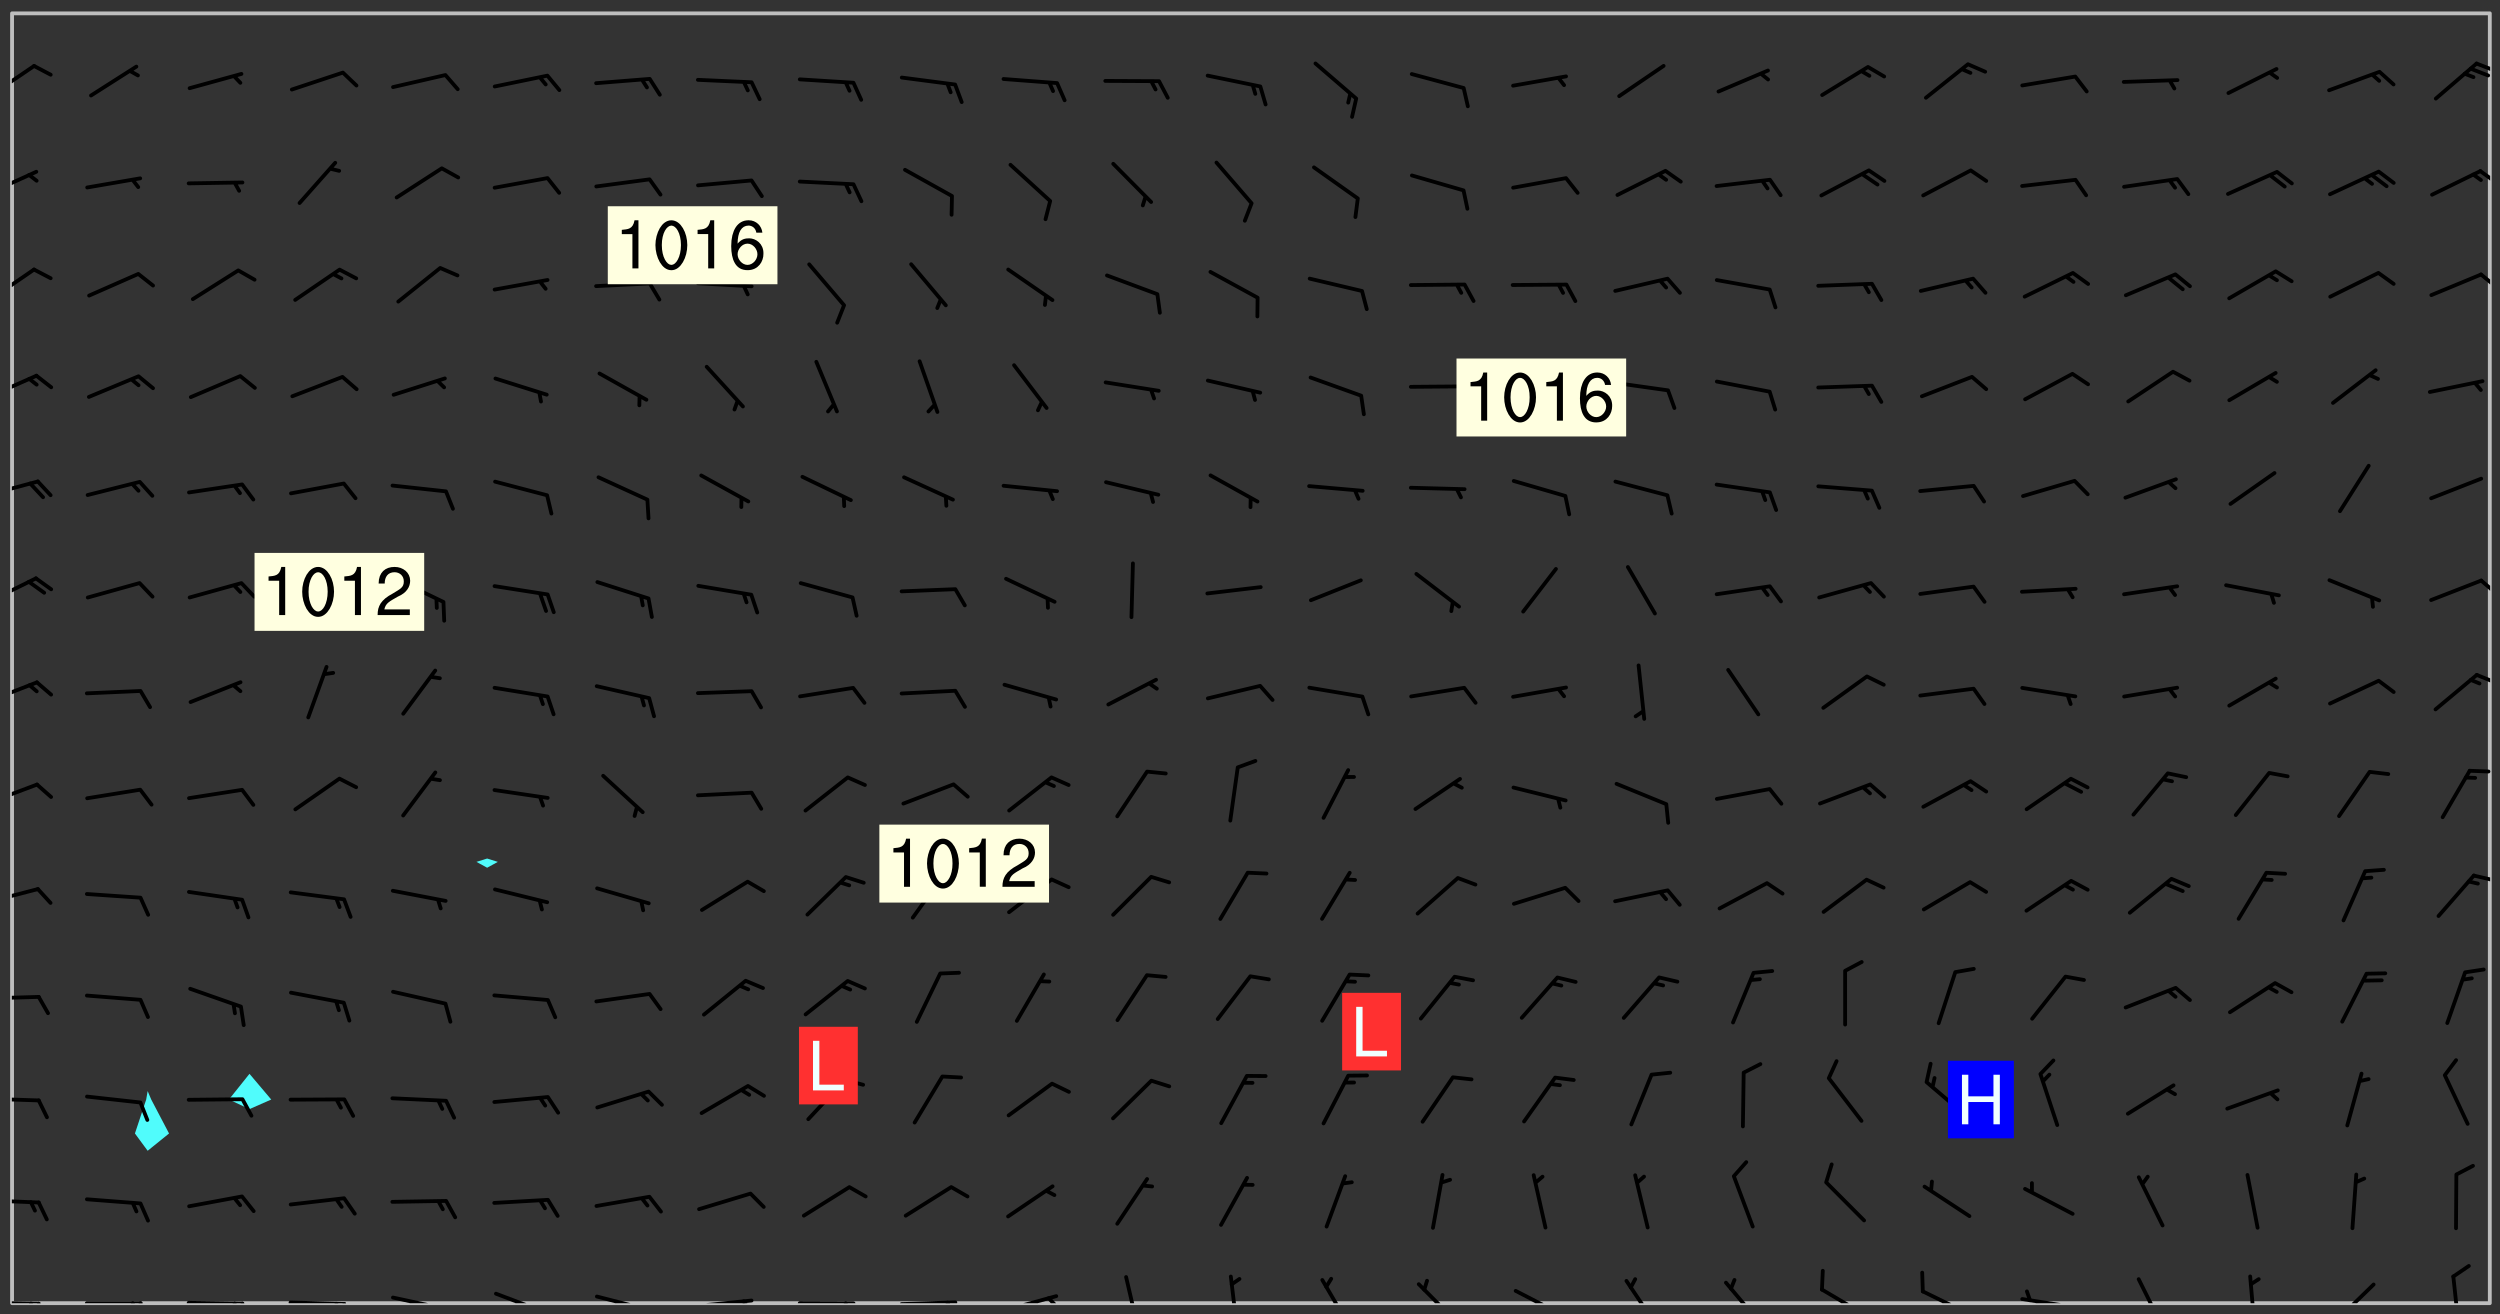 <svg xmlns="http://www.w3.org/2000/svg" role="img" xmlns:xlink="http://www.w3.org/1999/xlink" viewBox="142.45 309.95 326.84 171.84"><rect x="142.45" y="309.95" width="326.84" height="171.84" fill="#333333" stroke="none"/><defs><clipPath id="a"><path d="M144 311.672h1v168.656h-1zm0 0"/></clipPath><clipPath id="b"><path d="M144 311.672h324v168.656H144zm0 0"/></clipPath><clipPath id="c"><path d="M467 311.672h1v168.656h-1zm0 0"/></clipPath><clipPath id="d"><path d="M144 480h4v.328h-4zm0 0"/></clipPath><clipPath id="e"><path d="M147 480h2v.328h-2zm0 0"/></clipPath><clipPath id="f"><path d="M146 480h2v.328h-2zm0 0"/></clipPath><clipPath id="g"><path d="M153 480h9v.328h-9zm0 0"/></clipPath><clipPath id="h"><path d="M160 480h3v.328h-3zm0 0"/></clipPath><clipPath id="i"><path d="M159 480h2v.328h-2zm0 0"/></clipPath><clipPath id="j"><path d="M166 480h9v.328h-9zm0 0"/></clipPath><clipPath id="k"><path d="M173 480h3v.328h-3zm0 0"/></clipPath><clipPath id="l"><path d="M172 480h2v.328h-2zm0 0"/></clipPath><clipPath id="m"><path d="M180 479h8v1.328h-8zm0 0"/></clipPath><clipPath id="n"><path d="M187 480h2v.328h-2zm0 0"/></clipPath><clipPath id="o"><path d="M186 480h2v.328h-2zm0 0"/></clipPath><clipPath id="p"><path d="M193 479h8v1.328h-8zm0 0"/></clipPath><clipPath id="q"><path d="M200 480h2v.328h-2zm0 0"/></clipPath><clipPath id="r"><path d="M207 478h8v2.328h-8zm0 0"/></clipPath><clipPath id="s"><path d="M220 479h8v1.328h-8zm0 0"/></clipPath><clipPath id="t"><path d="M227 480h2v.328h-2zm0 0"/></clipPath><clipPath id="u"><path d="M233 479h8v1.328h-8zm0 0"/></clipPath><clipPath id="v"><path d="M239 479h2v1.328h-2zm0 0"/></clipPath><clipPath id="w"><path d="M246 480h9v.328h-9zm0 0"/></clipPath><clipPath id="x"><path d="M252 480h2v.328h-2zm0 0"/></clipPath><clipPath id="y"><path d="M260 479h8v1.328h-8zm0 0"/></clipPath><clipPath id="z"><path d="M266 480h2v.328h-2zm0 0"/></clipPath><clipPath id="A"><path d="M273 479h8v1.328h-8zm0 0"/></clipPath><clipPath id="B"><path d="M279 479h2v1.328h-2zm0 0"/></clipPath><clipPath id="C"><path d="M289 476h3v4.328h-3zm0 0"/></clipPath><clipPath id="D"><path d="M303 476h2v4.328h-2zm0 0"/></clipPath><clipPath id="E"><path d="M315 477h5v3.328h-5zm0 0"/></clipPath><clipPath id="F"><path d="M327 477h7v3.328h-7zm0 0"/></clipPath><clipPath id="G"><path d="M340 478h8v2.328h-8zm0 0"/></clipPath><clipPath id="H"><path d="M354 477h6v3.328h-6zm0 0"/></clipPath><clipPath id="I"><path d="M367 477h6v3.328h-6zm0 0"/></clipPath><clipPath id="J"><path d="M380 478h7v2.328h-7zm0 0"/></clipPath><clipPath id="K"><path d="M393 478h8v2.328h-8zm0 0"/></clipPath><clipPath id="L"><path d="M406 479h9v1.328h-9zm0 0"/></clipPath><clipPath id="M"><path d="M407 478h2v2.328h-2zm0 0"/></clipPath><clipPath id="N"><path d="M421 476h5v4.328h-5zm0 0"/></clipPath><clipPath id="O"><path d="M436 476h2v4.328h-2zm0 0"/></clipPath><clipPath id="P"><path d="M447 477h7v3.328h-7zm0 0"/></clipPath><clipPath id="Q"><path d="M462 476h3v4.328h-3zm0 0"/></clipPath><clipPath id="R"><path d="M144 466h4v2h-4zm0 0"/></clipPath><clipPath id="S"><path d="M144 453h4v2h-4zm0 0"/></clipPath><clipPath id="T"><path d="M144 440h4v1h-4zm0 0"/></clipPath><clipPath id="U"><path d="M144 425h4v4h-4zm0 0"/></clipPath><clipPath id="V"><path d="M465 424h3v2h-3zm0 0"/></clipPath><clipPath id="W"><path d="M144 412h4v4h-4zm0 0"/></clipPath><clipPath id="X"><path d="M465 410h3v2h-3zm0 0"/></clipPath><clipPath id="Y"><path d="M144 398h4v4h-4zm0 0"/></clipPath><clipPath id="Z"><path d="M466 397h2v3h-2zm0 0"/></clipPath><clipPath id="aa"><path d="M144 385h4v4h-4zm0 0"/></clipPath><clipPath id="ab"><path d="M466 385h2v3h-2zm0 0"/></clipPath><clipPath id="ac"><path d="M144 372h4v3h-4zm0 0"/></clipPath><clipPath id="ad"><path d="M144 358h4v5h-4zm0 0"/></clipPath><clipPath id="ae"><path d="M144 344h4v6h-4zm0 0"/></clipPath><clipPath id="af"><path d="M466 345h2v3h-2zm0 0"/></clipPath><clipPath id="ag"><path d="M144 332h4v4h-4zm0 0"/></clipPath><clipPath id="ah"><path d="M466 332h2v3h-2zm0 0"/></clipPath><clipPath id="ai"><path d="M144 318h4v5h-4zm0 0"/></clipPath><clipPath id="aj"><path d="M465 318h3v2h-3zm0 0"/></clipPath><g id="ak" clip-path="url(#clip1)"><path fill="#fff" fill-opacity="0" fill-rule="evenodd" d="M0 0h1000v1000H0zm0 0"/><path fill="#d3d3d3" fill-opacity="0" fill-rule="evenodd" d="M162.152 355.867l-.234.293.059.234.117.172.176.234.293.348.113.059.117-.172.059-.234.176-.176.465-.176h.699l.234.293.289.816.059.176.176.23.352.234.699.699.172.176.234.348.234.41.289.582.41.465.23.234.234.176.117.23.176.293.172 1.164v.234l.059.289.059.117.117.117.348.41.117.172.176.176.176.234.117.172.172.352.059.234.234.406.234-.059-.176.176-.059.93h-.582l-.234-.113-.348.113-.117.117-.059.293-.059.176-.117.172-.465.293-.059.234-.059.113v.645l.059.172v.41l.059.059v.406l.059.406.117.176.059.059.23.641-.059.293v.699l-.059.582v.234l-.059.23-.055.352v1.922l.055.117h.426l-.367.117-.023.352.891 1.168 1.742.539 1.34.359v.539l.09.809.535.715 1.52.27.891-.086.09 1.164.535.18 1.16-.18 2.055-.984 1.16-.363 1.879-.176 1.695-.18-.18.719-1.516.086-1.25.09-.805.27-1.074.809.27.719.535.898-.18.625-.266.809.266 1.078.625.898.805.18 1.25-.18-.266.723.098.504.055.293v.172l.059.293v.406l.176.117.352.117h.406l.293-.176.113-.117.059-.117.117-.23.059-.176.352-.465.23-.176.176-.059.176.059.059.176.117.988.055.469.059.172.117.234.176.059.816.059h.289l.117.234.059.406.059.352v1.105l.117.293.117.348.289.699.176.352.582.754.352.176.172.059.469.234.641.465.348.234.293.176.293.055.23.062.816.348.293.176.113.172.352.352.117.176.523.641v.289l.059.352v.348l.059.352.059.289.117.059.172.059h.176l.582.234.176.117.176.289.176.234.113.234.293.23.117.117v.41l.059.055.289.234.234.117.059.117.117.172.059.117.23.234.059.176.234.059.117.059-.117.113-.059.117v.117l-.117.293-.117.289v.582l.176.117.117.059.059.117.117.117.113.059.176.348.059.352.059.406v.176l-.059.176-.117.699v.172l.117.176.293.293h.406l.176.117.117.172.117.293v.234h-.527l-.23-.234h-.234l-.176.059-.059.699.059.348.117.176.176.41.117.23.289.469.176.055h.523l.234.059.758.641.059.293v.234l.059.059.23.348v.352l-.117.172v.293l.293.289.293.176.172.059.293.176.293.117.582.406.289.234.293.176.219.16.016.012.23.176.641.523.176.234.117.176.176.176.113.172v.641l.117.176.469.117.582.117.234.059.23.113.293.117.113.059.586.352.289.172.176.062.176.055.176.059.699.352.289.176.234.055.289.176.234.117.641.406.293.117.172.059.234.059.41.059.23.059.234.117.059.172-.41.176.469.059.059.293.113.234.176.055.234.059.176.059.406.117.641.234.117.172.059.234v.176l-.059.117-.059.406.234.234.117.059.348.117.641.23.176.117.289.117.176.176.234.465.582 1.105.176.176.348.176.176.117.352.117 1.047.523.234.059.465.113.293.059.465.176.758.582.234.234.348.465.176.176.289.234.816.699.293.176.289.289.293.176.293.289.695.641.176.176.293.234.289.234.469.289.641.582.348.234.234.293.348.348.352.465.934.992.348.406.117.176.234.059.113.117.645.176.23.113.234.059.293.176.23.117.934.699.406.406.234.176.406.176.234.117.816.348.348.234.234.117.293.289.23.117.758.352.352.172.23.059.293.117.234.059.871.176h.816l.469.23.172.059.875.699.465.117.293.059.176.059.23.059.469.059.348.059.352.059.406.059h.293l.172.059v.23l.176.176h.293l.348.059.352.059.699.117h.641l.465-.234.293-.176.172-.117.41-.172.289-.176.934-.465.469-.293.523-.293.465-.172.465-.176 1.051-.465.289-.117.41-.117.289-.117.527-.176 1.516-.699.582-.348.289-.059.293-.059.348-.117.875-.23.352-.117h.113l.234-.059.875-.234.234-.059h.812l.352-.059.816-.117.172-.059.352-.055.293-.059.23-.059.816-.176.176-.059h.348l.234-.059.465-.117.758-.172.234-.059h.348l.41-.117.289-.059 1.285-.059h.289l.41-.059.23-.059h.176l.875-.117h.406l.41-.117h.348l.352-.113.871-.059h1.75l1.047.289.41.117.289.117.352.117.289.117 1.051.172.289.059h.293l.293.059.172.059.41.059.172.059.117.059h.117l.117.059.352.059h.113l.41.066 1.922.395 1.926.395 1.52.449 1.695.719 2.145.805 1.605-.719 1.43-.805 1.16-1.078 1.25-.449 3.035-.719 1.875-.359 2.145-1.348 2.234-1.254 2.5-1.258 1.695-.449 1.785-.18 1.16-.27.625.539 1.34-.27.715-.988.984-1.344.445-.18.805-.359 1.875-.539 1.785-.449 1.25-.27 1.16-.09 1.699-.09 1.961-.27 1.25-.09h.539l.625-.09h.891l2.145-.18 2.41-.18 2.59-.09 1.695.18 1.609.09 1.43.359 1.16.719 1.875.988 1.16 1.527.266.715.629.09.355.898.535.539.535 1.527 1.074.359h.535l-.805.535.09 1.707.715 2.695.891.805.895.988.715 1.258 1.785.539 1.52-.18.355 1.344 1.609-.805.98-.539.27.27.316-.215.219-.145.801.449.449-.359h.355l.535-.27.539-.719.535-.27.625-.988 1.16.449.84.371 1.395.617 1.695-.18h1.605l1.785.09.18-1.707.535-1.344.805.27.492.848.402.406-.09.539v.359l.715.449.711-.27h1.43l.359.988.445 1.258.715 1.344 1.25.629 1.695.629.715-.18.18-.539.98-.09.449.359.086 1.258-.266.629-.535.18v.539l.715.984.266.539.984.988.801 1.078-.266.359-.09.898-.625 2.332-.355 2.066-.09 1.793-.18.719-.09.539v1.438l-.98 1.883-.359 1.707-.535.898-.805 1.168-.266.539 2.055 1.254.086.359-.355.539-.09-.18v.809l.09 1.438-.445.715-1.074.094-.266.715.535.898.805.719 1.16.809 1.34.27.445.359-.355.449-1.789-.09-1.25-.449-.715-.719-.625-.09-.176 3.59-.188 1.309h89.359V311.703h-55.27v49.082l.762.125 3.289.543 2.023 2.836v2.754l2.352.332 2.348.332h4.051l-1.379 4.16-2.023.707-2.023.703-.543.344-2.594 1.617-.188.117-2.023-2.078-.73-2.742-2.672-2.078-1.375-3.5-.066-.082-1.957-2.672 2.75-1.418v-49.082H294.422v91.414l.117.031.133.012.074.074.105.047.09.059.086.059.09.059.297.297.059.09.031.117.027.117.016.137-.031.117-.059.09-.059.086-.043.105-.047.102-.027.121v.145l.176.27.148.148.074.086.074.074.043.105.062.09.059.086.043.105.059.09.047.102.043.105.059.086.117.18.074.074.062.086.059.09.043.105.059.09.059.086.062.09.059.09.043.102.117.18.074.074.059.086.074.074.09.059.105.047h.148l.133-.016.133.016.102-.047.074-.074.047-.102-.016-.133v-.148l-.047-.105-.027-.117-.047-.102-.027-.121-.043-.102-.062-.09-.043-.102-.043-.105-.031-.117-.016-.133-.012-.137.086-.059.059-.086.121-.031.043.105.016.133v.117l.059.102.059.09.09.059.148.148.059.09.043.105-.012.102.086.059.105.047.086.059.09.059.074.074-.117.027-.105.047-.086.059-.074.074-.059.09-.062.086-.027.121-.047.102-.043.105-.031.117-.012.133-.016.133v.148l.027.117.047.105.043.102.059.09.074.074.09.059.074.074.09.059.059.09.043.105.047.102.117.031.133.016h.148l.117-.031.105.043.043.105.047.102.027.121L299.5 410l.027.117.031.121.027.117.105.043.102.047.133-.016.148.148.062.086.074.074.07.074.09.062.105.043.102.043.117.031.137.016.117-.031.074-.074.027-.117-.012-.133-.031-.121-.027-.117.043-.105h.117l.09.062.117.027h.148l.133.016h.148l.133.016.133-.016h.148l.133-.016.133-.012.137.012.117-.027.133-.016.191-.059-.059.176-.016.133-.027.121-.016.133-.059.086-.133.016-.105.047-.105.043-.117.031-.117.027-.266.031h-.148l-.133.016-.074.074.059.086.148.148.117.18.074.07.09.062.09.059.086.059.09.059.102.043.105.062.105.043.086.059.105.047.102.043.18.117.059.09-.043.102-.047.105.016.133.223.223.059.09.043.102.031.121.043.102.016.133.031.117.012.137.031.117.148.148.102.043.105.043.117.031.133.016.137.016h.117l.117-.031.09-.059.043-.105.047-.102.043-.105.031-.117.012-.133v-.148l-.012-.133-.016-.133-.031-.117-.043-.105-.047-.105-.043-.102-.043-.105-.016-.133.016-.133.027-.117.031-.117.027-.121.047-.102.09-.059.086-.062.074-.074.09-.059.223-.223.059-.086.074-.074.117-.18.059-.086v-.148l-.074-.074-.102-.047-.105-.043-.102-.043-.059-.09-.047-.105-.027-.117.09-.059.117-.031.102-.043.18-.117.148-.148.012-.133-.012-.105-.09-.059-.133.016h-.148l-.133.016-.133-.016-.121-.031-.086-.059-.074-.074-.059-.09-.062-.086-.117-.18-.059-.086.031-.121.086-.059.121-.031.059-.086v-.121l-.031-.117-.059-.09-.059-.086-.047-.105-.027-.117-.016-.133.059-.09.074-.074.09-.059.117-.18.074-.074.059-.086.148-.148.121-.031.133-.016.133.016.074.074.043.105.016.133-.031.117-.117.031-.133.012-.148.148-.043.105-.047.102-.027.121-.031.117v.148l.031.117.043.105.059.09.074.07.074.074.117.031.121.027.117-.027.133-.016h.117l.09.059.074.074.047.105.059.086.102.047.133.016.105.043.086.059-.012.105-.074.074-.18.117-.059.09-.09.059-.07.074-.074.074-.062.09-.027.117-.016.133.016.133-.016.133v.148l.016.133.027.117.031.121.074.074.09.059.086.059.09.059.117.031v.086l-.102.047-.09.059-.266.031-.117.027h-.148l-.105.043-.102.047-.059.09-.062.234-.012.133-.031.121-.016.133v.293l-.012.133.012.137.016.133.133.016.133.012.121.031.086.059.074.074.047.105.043.102.016.133v.445l-.016.133v.445l.031.266.027.117.016.133.031.117.086.211.031.266v.148l-.031.117-.027.117-.031.121-.027.117-.031.117-.031.121-.012.133-.016.133.09.059.117-.031.102.016.047.105-.031.266v.441l-.043.105-.047.105-.043.102-.043.105-.059.086-.031.121-.043.117-.031.117-.016.133.016.133.059.09.105.047.086.059.059.086-.012.137-.031.117-.043.102v.445l-.016.133v.148l-.031.117-.043.105-.027.117-.047.105-.043.102-.031.121-.027.117-.031.133-.031.117-.027.117-.043.105-.031.117-.031.121-.012.133-.016.133v.297l.027.117v.148l.047.398.027.117.059.09.121.031h.148l.133-.016.059.09v.117l-.059.09-.09.059-.102.043-.105.047-.09.059-.086.059-.137.016-.117-.031-.133-.016-.102.047-.062.086-.012.137-.016.133-.031.117-.027.117-.016.133-.031.121v.297l.016.133.031.117v.148l.012.133v.148l-.027.117-.047.102-.027.121-.031.117-.059.09-.074.074-.102.043-.105.047-.117.027-.121.031-.102-.047.059-.086.105-.047.027-.117.031-.117.027-.121.031-.117v-.148l.016-.133-.031-.117-.043-.105-.105.016-.074.074-.102.043-.09.062-.074.074-.043.102-.016.133-.031.117L304.25 426l-.031.117-.027.117-.031.121-.027.117-.031.117-.043.105-.09.059h-.09l-.117-.031-.031-.086.016-.137-.031-.117v-.148l-.012-.133v-.148l-.062-.234-.027-.121-.043-.102-.047-.105-.059-.086-.059-.09-.043-.105-.062-.086-.148-.148-.07-.074-.105-.047-.105-.043-.102-.043-.297-.297-.09-.074-.086-.059-.105-.043-.09-.062-.086-.059-.105-.043-.09-.059-.086-.062-.074-.07-.105-.047-.086-.059-.105-.043-.09-.062-.102-.043-.105-.043-.086-.059-.105-.047-.105-.043-.102-.047-.09-.059-.102-.043-.105-.043-.09-.062-.117-.027-.133-.016-.133.016H299.75l-.133.016-.117-.031-.09-.059-.074-.074-.09-.059-.102-.047h-.148l-.121-.027-.102-.043-.074-.074-.117-.18-.09-.059-.102-.043-.09-.062-.105-.043-.09-.059-.086-.059-.105-.047-.059-.086-.059-.09-.043-.105-.047-.102-.074-.074-.086-.059-.074-.074-.09-.059-.223-.223-.043-.105-.031-.266.105-.043h.145l.105.043.074.074.09.059.086.059.105.047.09.059.148.148.07.074.148.148.062.086.074.074.086.059.074.074.09.062.09.059.086.059.27.176.102.047.105.043.102.043.047-.074.059-.086.074-.074.07-.074.105.043.074.074.059.09.043.102.047.105.043.105.121.027.117-.027.074-.09.043-.105.059-.09.074-.074.105-.043.117-.027.133.012.09.059.148.148.059.09.043.105.047.102.043.105.043.102.105.047.105.043.133.016.086-.059.059-.09.074-.074.105-.043.117.027.105.047.102.043.105.043.102.047.18.117v.117l-.016.133.016.133.016.137.059.086.102.047.121.027.117.031h.148l.117-.031.059-.09.18-.117.059-.09.074-.074.059-.086.117-.18.18-.117.117.031.09.059.043.074-.016.133v.117l.09.059h.148l.133-.016.133-.012.266-.031.105-.043.117-.031.121-.027.074-.074.07-.074.062-.09-.016-.105-.047-.102-.102-.043-.105-.016-.117.027-.266.031h-.148l-.074-.074-.09-.059-.117-.031-.117-.027-.133-.016h-.148l-.133.016h-.297l-.105-.047-.148-.148-.043-.102-.059-.09.223-.223.086-.059.105-.043.117-.031.133-.016.133.016.137.016.102.043.133-.012.09-.062.102-.043.062-.09-.047-.102-.09-.059-.117-.031-.102-.043-.059-.09-.062-.09v-.117l.016-.133.105-.047.074-.07v-.121l-.09-.059-.031-.117.09-.059.074-.074.043-.105.059-.09.047-.102.016-.133v-.148l-.047-.105-.043-.102-.09-.059-.133-.016-.102-.043-.137-.016-.117-.031h-.445l-.133-.016-.133-.012-.133-.016-.117-.031h-.148l-.133-.016-.133-.012-.266-.031-.121-.043-.086-.059-.074-.074v-.148l.012-.133.105-.047.102-.043.133-.016h.152l.133-.016h.293l.121.031.102.043.09.059.234.062.121-.047.09-.059.102-.043.133-.016.105.043.102.047.133.012.121-.027h.145l.121-.031.117-.027.105-.047.074-.074.086-.059.148-.148.059-.086.047-.105.027-.117.016-.105-.102-.043-.09-.059-.117-.031-.105-.043-.09-.062-.074-.086-.074-.074-.102-.043-.105-.047-.102-.043-.059-.09-.047-.102-.086-.211-.062-.086-.059-.09-.074-.074-.086-.059h-.27l-.117.031-.09.059-.102.043-.133.016-.105-.016-.027-.117-.062-.09-.117-.031-.102-.043-.148-.148-.031-.117-.016-.105.074-.074.18-.117.117-.027.117-.031.137.016.102.043.105.043.102.047.105.043.117.031.133.016.117.027.133.016.105-.016.09-.059-.074-.074-.105-.043-.074-.074-.074-.09-.148-.148-.086-.059-.09-.059-.074-.074-.09-.059-.102-.047-.121-.027-.102-.047-.105-.043-.117-.031-.102-.043-.121-.031h-.148l-.117.031-.105.043-.086.062-.18.117-.086.059-.09.059-.105.047-.086.059-.105.043-.102.043-.105.047-.074.074-.059.09-.059.086-.047.105-.059.086-.074.074-.133-.012-.117-.031h-.117l-.074.074-.09.059-.074.074-.09.059-.086.059-.105.047-.102.043-.137.016-.102-.043-.148-.148-.105-.047h-.086l-.105.047-.102.043-.121.031-.117-.031-.074-.074v-.117l.031-.121.074-.07.059-.09.074-.074.117-.031.105-.043h.293l.133-.016.137-.016.102-.043.09-.059.102-.047.09-.059.133-.012.09.059.133.012.09-.059.086-.059.105-.043.09-.059.086-.062.09-.059.148-.148.059-.086.059-.09.105-.043.133-.016.117.027.121.031.059-.059.059-.09.031-.266.027-.117.105.012.133.016.102-.043.09-.059.059-.09.074-.074.059-.09.047-.102.012-.133-.012-.133-.047-.105-.148-.148-.059-.09-.059-.086-.043-.105v-.445l.016-.133v-.148l.012-.133-.059-.059-.09.059-.102-.043-.18-.117-.086-.059-.062-.09-.059-.09-.074-.074-.086-.059-.121.031-.102.012-.105.047-.086.059-.105.043-.148.148-.09.059-.086.059-.09.062-.105.043-.133.016v-.121l.105-.043.117-.031.074-.07.043-.105v-.148l-.027-.117-.148-.148-.133-.016h-.148l-.117.031-.105.043-.102.043-.09.062-.117.027-.074-.074.012-.133-.043-.102-.043-.105-.09-.059-.117.027-.121.031-.117.031-.102.043-.121.031-.102.043-.105.043-.09.059-.102.016v-.117l.016-.133-.059-.09-.074.043-.148.148-.059.09-.074.074-.047.105-.043.102-.074.074-.059.09-.074.074-.059.086-.074.074-.09.062-.074.07-.074.074-.102.016-.133.016-.105-.043v-.121l.148-.148.043-.102.059-.09.047-.102.043-.105.059-.09.031-.117.043-.102.031-.121.027-.117.047-.105.043-.102.043-.105.074-.07.09-.062.09-.059.102-.043h.297l.266-.031.105-.043-.074-.074-.117-.031-.105-.043-.09-.059-.102-.047-.09-.059-.102-.043-.105-.043-.09-.062-.086-.059-.105-.043-.102-.043-.121-.031-.117-.031-.102-.043L297.5 410.25l-.102-.043-.09-.059-.043-.105-.016-.133.102-.043.133-.016.137.016.133-.016.102-.043.059-.09.016-.105-.09-.059-.074-.074-.102-.043-.09-.059-.148-.148-.043-.105-.016-.133v-.293l-.059-.09-.09-.059-.074-.074-.043-.105-.031-.117-.059-.09-.074-.074-.117-.027-.074-.074-.09-.059-.09-.062-.086-.059-.074-.074-.059-.086-.047-.105-.086-.059-.148-.148-.195-.059-.133.016-.102.043-.074.074-.047.102-.043.105-.059.09-.059.086-.297.297-.09.059h-.086l-.062-.086-.043-.105.031-.117.059-.09.027-.117-.012-.133-.09-.062-.105.047-.117.027-.117.031-.27.176-.102.047-.117.027-.105.047-.09.059-.102.043-.059-.086-.047-.105.016-.133.047-.105.07-.074.074-.07.059-.09v-.148l-.043-.105h-.238l-.102.047-.031.117-.027.117-.031.121-.074.043-.133.016-.074-.047-.043-.102-.043-.105-.047-.102-.043-.105-.121.031-.102.043-.133.016-.117.031-.105.043-.09.059-.102.047-.121.027-.133.016-.102-.043-.059-.09-.047-.105-.043-.102-.043-.105v-.117l.059-.09.086-.059.18-.117.102-.047.105-.043.105-.059.102-.043.09-.062.102-.043.105-.059.102-.047.09-.059.105-.043.102-.043.09-.062.102-.043.137-.016.117.031.102.043.121.031.102.043.105.047.102.043.105.043.102.047.105.043.102.043.105.047.086.059.105.043.117.031.105.043.102.047.09.059.105.043.102.043.105.047.117.027.102.047.121.027h.148l.086-.059.016-.102.059-.09-.027-.117-.074-.074-.117-.18-.074-.074-.09-.074-.18-.117-.086-.059-.105-.043-.102-.047-.27-.176-.059-.09-.074-.074-.059-.09-.043-.102-.031-.117-.016-.137v-.562l-.012-.133-.016-.133-.031-.117-.016-.133-.012-.133-.031-.121-.223-.223-.059-.086-.016-.105.031-.117.133-.016v-91.414H172.992v1.453l-.059.234-.352 1.051-.172.523-.117.348-.176.41-.117.172-.234.293-.23.059h-.352l-.117.059-.23.406v.293l.117.176.23.23.117.234.641.758.293.465.176.234.23.352.234.348.641.816.176.465.172.41.117.695.176.469.117 1.398.059.465v.875l.117 1.047v4.781l-.059.465-.352 1.281-.176.523-.113.41-.352.93L172.934 336l-.234.582-.117.176-.172.348-.176.406-.352.816-.059.293-.113.293-.117.289-.059.176-.117.875-.059.406-.059.117-.059.176-.059.172-.23.527-.117.172v.234l-.117.234-.059.172-.176.586v.289l-.059.176v.293l-.059.113-.059.527v.172l-.055.234v2.621l-.176.816-.117.176-.176.234-.117.172-.113.234-.586.934-.23.289-.293.465-.176.234-.289.352-.352.699-.113.23-.176.41-.176.23-.406.527-.816.699-.293.172-.289.234-.176.117-.176.176-.523.406-.527.176-.172.176-.234.055-.641.176h-.758m12.211 31.023l-1.074.449.359.895 1.25-.715.445-.539-.98-.09"/><path fill="#d3d3d3" fill-opacity="0" fill-rule="evenodd" d="M201.508 416.598h-.895l.449.629.98.359.805-.09.445-.988-.176.09-.715-.355-.895.355m154.621 59.07l-.059-.523v-.293l.113-.293.059-.23.469-.469h.113l.117-.113.117-.059h.176l.234-.059h.348l.234.059.117.059.23.172.059.176.117.582v.293l-.117.176-.172.289-.176.176-.527.523-.23.234-.117.059h-.176l-.117-.059-.406-.293-.176-.117-.117-.059-.059-.113-.055-.117m6.641-10.957l-.059-.172v-1.109l.059-.172.176-.059.172-.059h.176l.234-.059.117.059.059.699-.059.172-.117.176-.117.059-.234.523-.113.059h-.234l-.059-.117m9.613-14.391l-.117-.176v-.699l.293-.875.117-.172.176-.352.113-.23.117-.293.352-.758.117-.23.172-.234h.176l.117-.059h.641l.117.059.234.234.172.113.352.293.117.117.113.176v.113l.117.059.117.117v.699l-.059.176v.23l-.059.176-.348 1.051-.117.23-.117.234-.117.059-.23.234-.641.289h-.875l-.41-.117-.641-.465"/><path fill="none" stroke="#bebebe" stroke-linecap="round" stroke-linejoin="round" stroke-miterlimit="10" stroke-width=".5" d="M467.957 311.695H144.027v168.625h323.93v-168.625"/><g clip-path="url(#a)"><path fill="#fff" fill-opacity="0" fill-rule="evenodd" d="M144 475.891v4.438h.004H144V311.672h.004H144v164.219"/></g><g clip-path="url(#b)"><path fill="#fff" fill-opacity="0" fill-rule="evenodd" d="M144.004 480.328V311.672h17.75v140.918l-.191 1.109-1.473 4.438 1.664 2.262 2.797-2.262-2.328-4.438-.469-1.109V311.672h13.312v138.664l-2.688 3.363 2.688 1.25 2.844-1.25-2.844-3.363V311.672h31.07V422.191l-1.398.438 1.398.766 1.398-.766-1.398-.438V311.672h261.859v168.656H144.004"/></g><path fill="#50fcfc" fill-rule="evenodd" d="M161.754 460.398l-1.664-2.262 1.473-4.438.191-1.109.469 1.109 2.328 4.438-2.797 2.262m13.312-5.449l-2.688-1.25 2.688-3.363 2.844 3.363-2.844 1.25m31.07-31.555l-1.398-.766 1.398-.438 1.398.438-1.398.766"/><g clip-path="url(#c)"><path fill="#fff" fill-opacity="0" fill-rule="evenodd" d="M467.996 480.328H468V311.672h-.004H468v168.656h-.004"/></g><g clip-path="url(#d)"><path fill="none" stroke="#000" stroke-linecap="round" stroke-linejoin="round" stroke-miterlimit="10" stroke-width=".5" d="M147.512 480.391l-7.023-.121"/></g><g clip-path="url(#e)"><path fill="none" stroke="#000" stroke-linecap="round" stroke-linejoin="round" stroke-miterlimit="10" stroke-width=".5" d="M147.512 480.391l1.117 2.184"/></g><g clip-path="url(#f)"><path fill="none" stroke="#000" stroke-linecap="round" stroke-linejoin="round" stroke-miterlimit="10" stroke-width=".5" d="M146.492 480.371l.555 1.094"/></g><g clip-path="url(#g)"><path fill="none" stroke="#000" stroke-linecap="round" stroke-linejoin="round" stroke-miterlimit="10" stroke-width=".5" d="M160.828 480.328h-7.027"/></g><g clip-path="url(#h)"><path fill="none" stroke="#000" stroke-linecap="round" stroke-linejoin="round" stroke-miterlimit="10" stroke-width=".5" d="M160.828 480.328l1.152 2.168"/></g><g clip-path="url(#i)"><path fill="none" stroke="#000" stroke-linecap="round" stroke-linejoin="round" stroke-miterlimit="10" stroke-width=".5" d="M159.805 480.328l.578 1.082"/></g><g clip-path="url(#j)"><path fill="none" stroke="#000" stroke-linecap="round" stroke-linejoin="round" stroke-miterlimit="10" stroke-width=".5" d="M174.145 480.379l-7.027-.102"/></g><g clip-path="url(#k)"><path fill="none" stroke="#000" stroke-linecap="round" stroke-linejoin="round" stroke-miterlimit="10" stroke-width=".5" d="M174.145 480.379l1.121 2.184"/></g><g clip-path="url(#l)"><path fill="none" stroke="#000" stroke-linecap="round" stroke-linejoin="round" stroke-miterlimit="10" stroke-width=".5" d="M173.121 480.363l.559 1.094"/></g><g clip-path="url(#m)"><path fill="none" stroke="#000" stroke-linecap="round" stroke-linejoin="round" stroke-miterlimit="10" stroke-width=".5" d="M187.457 480.426l-7.023-.195"/></g><g clip-path="url(#n)"><path fill="none" stroke="#000" stroke-linecap="round" stroke-linejoin="round" stroke-miterlimit="10" stroke-width=".5" d="M187.457 480.426l1.094 2.195"/></g><g clip-path="url(#o)"><path fill="none" stroke="#000" stroke-linecap="round" stroke-linejoin="round" stroke-miterlimit="10" stroke-width=".5" d="M186.434 480.398l.547 1.098"/></g><g clip-path="url(#p)"><path fill="none" stroke="#000" stroke-linecap="round" stroke-linejoin="round" stroke-miterlimit="10" stroke-width=".5" d="M200.695 481.07l-6.871-1.484"/></g><g clip-path="url(#q)"><path fill="none" stroke="#000" stroke-linecap="round" stroke-linejoin="round" stroke-miterlimit="10" stroke-width=".5" d="M200.695 481.07l.668 2.363"/></g><g clip-path="url(#r)"><path fill="none" stroke="#000" stroke-linecap="round" stroke-linejoin="round" stroke-miterlimit="10" stroke-width=".5" d="M213.859 481.574l-6.57-2.492"/></g><g clip-path="url(#s)"><path fill="none" stroke="#000" stroke-linecap="round" stroke-linejoin="round" stroke-miterlimit="10" stroke-width=".5" d="M227.293 481.203l-6.805-1.75"/></g><g clip-path="url(#t)"><path fill="none" stroke="#000" stroke-linecap="round" stroke-linejoin="round" stroke-miterlimit="10" stroke-width=".5" d="M227.293 481.203l.578 2.387"/></g><g clip-path="url(#u)"><path fill="none" stroke="#000" stroke-linecap="round" stroke-linejoin="round" stroke-miterlimit="10" stroke-width=".5" d="M240.703 479.977l-6.992.703"/></g><g clip-path="url(#v)"><path fill="none" stroke="#000" stroke-linecap="round" stroke-linejoin="round" stroke-miterlimit="10" stroke-width=".5" d="M239.684 480.078l.684 1.02"/></g><g clip-path="url(#w)"><path fill="none" stroke="#000" stroke-linecap="round" stroke-linejoin="round" stroke-miterlimit="10" stroke-width=".5" d="M254.035 480.344l-7.027-.027"/></g><g clip-path="url(#x)"><path fill="none" stroke="#000" stroke-linecap="round" stroke-linejoin="round" stroke-miterlimit="10" stroke-width=".5" d="M253.012 480.34l.57 1.086"/></g><g clip-path="url(#y)"><path fill="none" stroke="#000" stroke-linecap="round" stroke-linejoin="round" stroke-miterlimit="10" stroke-width=".5" d="M267.348 480.215l-7.023.227"/></g><g clip-path="url(#z)"><path fill="none" stroke="#000" stroke-linecap="round" stroke-linejoin="round" stroke-miterlimit="10" stroke-width=".5" d="M266.324 480.25l.613 1.062"/></g><g clip-path="url(#A)"><path fill="none" stroke="#000" stroke-linecap="round" stroke-linejoin="round" stroke-miterlimit="10" stroke-width=".5" d="M280.539 479.402l-6.777 1.855"/></g><g clip-path="url(#B)"><path fill="none" stroke="#000" stroke-linecap="round" stroke-linejoin="round" stroke-miterlimit="10" stroke-width=".5" d="M279.555 479.672l.84.891"/></g><g clip-path="url(#C)"><path fill="none" stroke="#000" stroke-linecap="round" stroke-linejoin="round" stroke-miterlimit="10" stroke-width=".5" d="M289.672 476.906l1.59 6.844"/></g><g clip-path="url(#D)"><path fill="none" stroke="#000" stroke-linecap="round" stroke-linejoin="round" stroke-miterlimit="10" stroke-width=".5" d="M303.363 476.84l.836 6.977"/></g><path fill="none" stroke="#000" stroke-linecap="round" stroke-linejoin="round" stroke-miterlimit="10" stroke-width=".5" d="M303.484 477.855l1.008-.699"/><g clip-path="url(#E)"><path fill="none" stroke="#000" stroke-linecap="round" stroke-linejoin="round" stroke-miterlimit="10" stroke-width=".5" d="M315.324 477.293l3.543 6.07"/></g><path fill="none" stroke="#000" stroke-linecap="round" stroke-linejoin="round" stroke-miterlimit="10" stroke-width=".5" d="M315.84 478.176l.645-1.043"/><g clip-path="url(#F)"><path fill="none" stroke="#000" stroke-linecap="round" stroke-linejoin="round" stroke-miterlimit="10" stroke-width=".5" d="M327.934 477.84l4.957 4.98"/></g><path fill="none" stroke="#000" stroke-linecap="round" stroke-linejoin="round" stroke-miterlimit="10" stroke-width=".5" d="M328.652 478.562l.363-1.172"/><g clip-path="url(#G)"><path fill="none" stroke="#000" stroke-linecap="round" stroke-linejoin="round" stroke-miterlimit="10" stroke-width=".5" d="M340.605 478.715l6.242 3.227"/></g><g clip-path="url(#H)"><path fill="none" stroke="#000" stroke-linecap="round" stroke-linejoin="round" stroke-miterlimit="10" stroke-width=".5" d="M355.086 477.41L359 483.246"/></g><path fill="none" stroke="#000" stroke-linecap="round" stroke-linejoin="round" stroke-miterlimit="10" stroke-width=".5" d="M355.652 478.262l.578-1.082"/><g clip-path="url(#I)"><path fill="none" stroke="#000" stroke-linecap="round" stroke-linejoin="round" stroke-miterlimit="10" stroke-width=".5" d="M368.094 477.641l4.527 5.375"/></g><path fill="none" stroke="#000" stroke-linecap="round" stroke-linejoin="round" stroke-miterlimit="10" stroke-width=".5" d="M368.75 478.426l.457-1.141"/><g clip-path="url(#J)"><path fill="none" stroke="#000" stroke-linecap="round" stroke-linejoin="round" stroke-miterlimit="10" stroke-width=".5" d="M380.645 478.543l6.051 3.574"/></g><path fill="none" stroke="#000" stroke-linecap="round" stroke-linejoin="round" stroke-miterlimit="10" stroke-width=".5" d="M380.645 478.543l.109-2.453"/><g clip-path="url(#K)"><path fill="none" stroke="#000" stroke-linecap="round" stroke-linejoin="round" stroke-miterlimit="10" stroke-width=".5" d="M393.832 478.781l6.309 3.094"/></g><path fill="none" stroke="#000" stroke-linecap="round" stroke-linejoin="round" stroke-miterlimit="10" stroke-width=".5" d="M393.832 478.781l-.082-2.453"/><g clip-path="url(#L)"><path fill="none" stroke="#000" stroke-linecap="round" stroke-linejoin="round" stroke-miterlimit="10" stroke-width=".5" d="M406.832 479.781l6.941 1.094"/></g><g clip-path="url(#M)"><path fill="none" stroke="#000" stroke-linecap="round" stroke-linejoin="round" stroke-miterlimit="10" stroke-width=".5" d="M407.84 479.941l-.398-1.16"/></g><g clip-path="url(#N)"><path fill="none" stroke="#000" stroke-linecap="round" stroke-linejoin="round" stroke-miterlimit="10" stroke-width=".5" d="M422.051 477.184l3.129 6.293"/></g><g clip-path="url(#O)"><path fill="none" stroke="#000" stroke-linecap="round" stroke-linejoin="round" stroke-miterlimit="10" stroke-width=".5" d="M436.629 476.828l.605 7"/></g><path fill="none" stroke="#000" stroke-linecap="round" stroke-linejoin="round" stroke-miterlimit="10" stroke-width=".5" d="M436.715 477.848l1.031-.668"/><g clip-path="url(#P)"><path fill="none" stroke="#000" stroke-linecap="round" stroke-linejoin="round" stroke-miterlimit="10" stroke-width=".5" d="M452.766 477.883l-5.039 4.895"/></g><g clip-path="url(#Q)"><path fill="none" stroke="#000" stroke-linecap="round" stroke-linejoin="round" stroke-miterlimit="10" stroke-width=".5" d="M463.188 476.836l.75 6.984"/></g><path fill="none" stroke="#000" stroke-linecap="round" stroke-linejoin="round" stroke-miterlimit="10" stroke-width=".5" d="M463.188 476.836l2.027-1.379"/><g clip-path="url(#R)"><path fill="none" stroke="#000" stroke-linecap="round" stroke-linejoin="round" stroke-miterlimit="10" stroke-width=".5" d="M147.512 467.16l-7.023-.293"/></g><path fill="none" stroke="#000" stroke-linecap="round" stroke-linejoin="round" stroke-miterlimit="10" stroke-width=".5" d="M147.512 467.16l1.059 2.211m-2.082-2.254l.531 1.105m13.797-.938l-7.004-.543m7.004.543l.984 2.246m-2.004-2.324l.492 1.121m13.797-1.957l-6.91 1.285m6.91-1.285l1.527 1.918m-2.535-1.73l.766.957m13.59-.91l-6.977.816m6.977-.816l1.398 2.016m-2.414-1.898l.699 1.008m13.656-.777l-7.027.121m7.027-.121l1.188 2.145m-2.211-2.129l.594 1.074m13.738-1.23l-7.016.402m7.016-.402l1.277 2.098m-2.297-2.039l.637 1.047m13.652-1.508l-6.922 1.207m6.922-1.207l1.508 1.938m-2.516-1.762l.754.969m13.473-1.559l-6.727 2.035m6.727-2.035l1.727 1.742m11.199-2.59l-5.953 3.73m5.953-3.73l2.129 1.223m11.188-1.227l-5.953 3.738m5.953-3.738l2.125 1.227m11.121-1.328l-5.816 3.941m4.973-3.367l1.082.574m12.117-2.102l-3.898 5.848m3.332-4.996l1.223.121m12.414-1.121l-3.406 6.145m2.91-5.25l1.227.02m12.098-1.137l-2.434 6.59m2.082-5.633l1.215-.164m11.859-.957l-1.25 6.918m1.07-5.91l1.168-.375m10.93-.602l1.543 6.855m-1.316-5.859l.93-.797m12.113-.188l1.637 6.832m-1.398-5.84l.918-.812m11.742-.055l2.469 6.582m-2.469-6.582l1.625-1.84m10.445 2.641l4.957 4.98m-4.957-4.98l.723-2.344m12.137 2.906l5.871 3.855m-5.016-3.297l.113-1.219m12.172.957l6.223 3.262m-5.32-2.789l-.004-1.227m13.973-.766l3.109 6.301m-2.656-5.383l.715-.996m13.039-.223l1.324 6.902m12.902-6.957L450 470.52m.422-5.992l1.121-.496m12.043-.531l-.047 7.027m.047-7.027l2.172-1.137"/><g clip-path="url(#S)"><path fill="none" stroke="#000" stroke-linecap="round" stroke-linejoin="round" stroke-miterlimit="10" stroke-width=".5" d="M147.512 453.816l-7.023-.234"/></g><path fill="none" stroke="#000" stroke-linecap="round" stroke-linejoin="round" stroke-miterlimit="10" stroke-width=".5" d="M147.512 453.816l1.078 2.203m12.219-1.934l-6.984-.773m6.984.773l.902 2.281m12.434-2.707l-7.027.074m7.027-.074l1.176 2.156m12.137-2.137l-7.023.039m7.023-.039l1.164 2.16m-2.184-2.152l.582 1.078m13.75-.902l-7.02-.328m7.02.328l1.051 2.215M199.75 453.812l.523 1.109m13.801-1.551l-6.996.652m6.996-.652l1.348 2.051m-2.367-1.953l.676 1.023m13.516-1.832l-6.711 2.078m6.711-2.078l1.742 1.727m-2.719-1.426l.871.863m13.098-1.898l-6.066 3.547m6.066-3.547l2.09 1.289m-2.973-.773l1.043.645m12.52-1.953l-4.797 5.133m4.797-5.133l2.371.637m-3.066.109l1.184.316m12.242-1.508l-3.625 6.02m3.625-6.02l2.449.133m11.891.805l-5.676 4.148m5.676-4.148l2.207 1.07m10.777-1.457l-5.016 4.922m5.016-4.922l2.34.738m10.145-1.367l-3.352 6.18m3.352-6.18l2.453.02m-2.941.879l1.227.012m12.516-.941l-3.23 6.242m3.23-6.242l2.453-.027m-2.922.934l1.227-.012m12.922-.68l-3.957 5.809m3.957-5.809l2.438.27m10.93-.23l-4.062 5.734m4.062-5.734l2.434.312m-3.023.523l1.215.156m11.98-1.379l-2.645 6.508m2.645-6.508l2.441-.254m9.602-.008l-.102 7.027m.102-7.027l2.184-1.117m8.945 1.844l4.273 5.578m-4.273-5.578l1.016-2.23m11.766 2.738l5.34 4.562m-5.34-4.562l.531-2.398m.246 3.062l.266-1.199m13.84-.52l2.203 6.672m-2.203-6.672l1.699-1.773m-1.379 2.742l.852-.887m16.23 1.398l-5.969 3.711m5.098-3.172l1.062.617m13.441-.496l-6.605 2.387m5.645-2.039l.91.824m10.996-3.363l-1.863 6.773m1.59-5.789l1.199-.27m9.961-.508l2.988 6.359m-2.988-6.359l1.473-1.965"/><g clip-path="url(#T)"><path fill="none" stroke="#000" stroke-linecap="round" stroke-linejoin="round" stroke-miterlimit="10" stroke-width=".5" d="M147.512 440.281l-7.023.207"/></g><path fill="none" stroke="#000" stroke-linecap="round" stroke-linejoin="round" stroke-miterlimit="10" stroke-width=".5" d="M147.512 440.281l1.215 2.129m12.09-1.75l-7.004-.555m7.004.555l.977 2.254m12.152-1.367l-6.629-2.328m6.629 2.328l.367 2.426m-1.332-2.762l.184 1.211m14.234-1.383l-6.906-1.312m6.906 1.312l.727 2.344m-1.734-2.535l.363 1.172m13.934-.859l-6.855-1.551m6.855 1.551l.645 2.367m12.742-2.84l-7-.605m7 .605l.965 2.258m12.332-3.051l-6.961.98m6.961-.98l1.441 1.984m11.121-3.707l-5.457 4.426m5.457-4.426l2.262.953m-3.055-.312l1.129.48m13.004-1.094l-5.504 4.371m5.504-4.371l2.246.98m-3.047-.344l1.125.488m11.77-2.102l-3.062 6.324m3.062-6.324l2.453-.094m11.098.219l-3.535 6.07m3.023-5.188l1.223.047m12.766-.832l-3.855 5.875m3.855-5.875l2.441.227m11.074-.082l-4.262 5.586m4.262-5.586l2.422.398m10.559-.625l-3.59 6.043m3.59-6.043l2.449.113m-2.973.766l1.227.059m13.023-.652l-4.414 5.469m4.414-5.469l2.41.465m-3.051.332l1.203.23m12.875-.926l-4.656 5.266m4.656-5.266l2.387.574m-3.066.195l1.195.285m12.781-1.066l-4.621 5.293m4.621-5.293l2.391.555m-3.062.215l1.195.277m11.824-1.648l-2.684 6.492m2.684-6.492l2.441-.238m-2.832 1.184l1.219-.117m11.145-1.094v7.027m0-7.027l2.164-1.152m12.238 1.324l-2.176 6.68m2.176-6.68l2.418-.426m11.992 1.012l-4.363 5.508m4.363-5.508l2.41.441m11.992 1.031l-6.539 2.566m6.539-2.566l1.863 1.594m-2.816-1.223l.934.797m13.016-1.793l-5.902 3.812m5.902-3.812l2.145 1.195m-3.004-.641l1.074.598m11.738-2.379l-3.176 6.27m3.176-6.27l2.453-.051m-2.918.961l2.453-.047m10.902-1.043l-2.332 6.629m2.332-6.629l2.43-.367m-2.766 1.332l1.211-.184"/><g clip-path="url(#U)"><path fill="none" stroke="#000" stroke-linecap="round" stroke-linejoin="round" stroke-miterlimit="10" stroke-width=".5" d="M147.402 426.184l-6.805 1.77"/></g><path fill="none" stroke="#000" stroke-linecap="round" stroke-linejoin="round" stroke-miterlimit="10" stroke-width=".5" d="M147.402 426.184l1.656 1.809m11.762-.684l-7.012-.48m7.012.48l1 2.238m12.285-1.969l-6.953-1.02m6.953 1.02l.828 2.312m-1.84-2.461l.414 1.156m13.922-1.062l-6.969-.91m6.969.91l.859 2.297m-1.875-2.43l.434 1.148m13.863-.809l-6.902-1.324m5.898 1.133l.359 1.172m13.922-.805l-6.824-1.676m5.832 1.43l.301 1.191m13.969-.805l-6.75-1.957m5.77 1.672l.25 1.199m13.66-3.742l-5.977 3.699m5.977-3.699l2.117 1.238m10.723-1.844l-5.027 4.91m5.027-4.91l2.336.746m-3.07-.031l1.172.371m12.414-1.484l-4.102 5.707m4.102-5.707l2.434.332m11.617.379l-5.57 4.285m5.57-4.285l2.23 1.016m10.785-1.352l-4.977 4.961m4.977-4.961l2.348.719m10.27-1.262l-3.578 6.047m3.578-6.047l2.453.109m10.883-.098l-3.621 6.02m3.094-5.145l1.227.066m13.438-.258l-5.262 4.652m5.262-4.652l2.297.859m11.742.422l-6.711 2.09m6.711-2.09l1.742 1.73m11.656-1.398l-6.879 1.426m6.879-1.426l1.57 1.887m-2.57-1.68l.785.945m13.191-2.094l-6.199 3.309m6.199-3.309l2.035 1.367m10.988-1.82l-5.621 4.215m5.621-4.215l2.223 1.043m11.309-.723l-6.051 3.574m6.051-3.574l2.094 1.277m11.117-1.441l-5.844 3.902m5.844-3.902l2.16 1.16m-3.012-.594l1.082.582m12.891-1.414l-5.453 4.434m5.453-4.434l2.258.953m-3.051-.309l2.258.957m10.938-2.395l-3.629 6.02m3.629-6.02l2.449.133m-2.977.742l1.223.066m12.223-1.148l-2.836 6.434m2.836-6.434l2.445-.18m-2.859 1.117l1.223-.09m13.398-.277l-4.621 5.293"/><g clip-path="url(#V)"><path fill="none" stroke="#000" stroke-linecap="round" stroke-linejoin="round" stroke-miterlimit="10" stroke-width=".5" d="M465.871 424.422l2.391.555"/></g><path fill="none" stroke="#000" stroke-linecap="round" stroke-linejoin="round" stroke-miterlimit="10" stroke-width=".5" d="M465.199 425.191l1.195.277"/><g clip-path="url(#W)"><path fill="none" stroke="#000" stroke-linecap="round" stroke-linejoin="round" stroke-miterlimit="10" stroke-width=".5" d="M147.289 412.52l-6.578 2.469"/></g><path fill="none" stroke="#000" stroke-linecap="round" stroke-linejoin="round" stroke-miterlimit="10" stroke-width=".5" d="M147.289 412.52l1.84 1.625m11.656-.953l-6.938 1.121m6.938-1.121l1.48 1.957m11.836-1.938l-6.941 1.086m6.941-1.086l1.473 1.965m11.254-3.43l-5.766 4.016m5.766-4.016l2.184 1.121m10.352-1.93l-4.207 5.629m3.594-4.809l1.215.188m14.086 2.32l-6.953-1.027m5.941.879l.41 1.156m13.027.859l-5.172-4.758m4.418 4.066l-.309 1.188m15.301-3.047l-7.02.344m7.02-.344l1.258 2.109m11.312-4.105l-5.531 4.336m5.531-4.336l2.242.992m11.59-.082l-6.562 2.512m6.562-2.512l1.852 1.613m10.949-2.523l-5.535 4.332m5.535-4.332l2.242.996m-3.047-.363l1.121.496m12.18-1.887l-3.898 5.848m3.898-5.848l2.441.246m9.414-.801l-.977 6.961m.977-6.961l2.305-.84m12.133 1.199l-3.223 6.242m2.754-5.336l1.227-.012m13.859.258L327.5 415.719m4.977-3.359l1.082.574m13.578 1.664l-6.82-1.688m5.828 1.441l.297 1.191m13.852-.461l-6.504-2.656m6.504 2.656l.25 2.441m13.266-4.414l-6.906 1.289m6.906-1.289l1.531 1.918m11.617-2.52L380.387 415m6.57-2.492l1.844 1.613M386 412.871l.922.805m13.152-1.594l-6.176 3.344m6.176-3.344l2.047 1.355m-2.945-.871l1.023.68m12.996-1.484l-5.789 3.984m5.789-3.984l2.176 1.133m-3.02-.555l2.18 1.133m11.332-2.418l-4.496 5.398m4.496-5.398l2.402.5m-3.055.285l1.199.25M439.117 411l-4.371 5.508M439.117 411l2.41.445m10.719-.582l-4 5.781m4-5.781l2.438.285m10.648-.43l-3.539 6.07"/><g clip-path="url(#X)"><path fill="none" stroke="#000" stroke-linecap="round" stroke-linejoin="round" stroke-miterlimit="10" stroke-width=".5" d="M465.332 410.719l2.449.094"/></g><path fill="none" stroke="#000" stroke-linecap="round" stroke-linejoin="round" stroke-miterlimit="10" stroke-width=".5" d="M464.816 411.602l1.227.047"/><g clip-path="url(#Y)"><path fill="none" stroke="#000" stroke-linecap="round" stroke-linejoin="round" stroke-miterlimit="10" stroke-width=".5" d="M147.273 399.16l-6.547 2.555"/></g><path fill="none" stroke="#000" stroke-linecap="round" stroke-linejoin="round" stroke-miterlimit="10" stroke-width=".5" d="M147.273 399.16l1.859 1.602m-2.812-1.23l.93.801m13.574-.047l-7.02.309m7.02-.309l1.246 2.113m11.824-3.258l-6.531 2.594m5.582-2.215l.934.793m11.262-3.176l-2.391 6.605m2.043-5.645l1.215-.176m13.344-.305l-4.184 5.645m3.574-4.824l1.215.184m14.086 2.387l-6.934-1.137m6.934 1.137l.785 2.324m-1.793-2.492l.391 1.164m13.891-.785l-6.852-1.562m6.852 1.562l.641 2.371m-1.637-2.598l.32 1.184m14.074-1.863l-7.02.254m7.02-.254l1.23 2.121m12.043-2.551l-6.938 1.109m6.938-1.109l1.48 1.957m11.875-1.582l-7.016.359m7.016-.359l1.262 2.105m11.922-.961l-6.754-1.93m5.773 1.648l.254 1.203m13.785-3.504l-6.238 3.234m5.328-2.762l1.012.695m13.512-.367l-6.836 1.633m6.836-1.633l1.621 1.84m11.742-.441l-6.934-1.164m6.934 1.164l.777 2.328m12.539-3.473L326.941 401m6.938-1.125l1.484 1.957m11.824-2l-6.922 1.215m5.914-1.039l.754.969m10.477 2.957l-.738-6.988m.633 5.969l-1.016.688m16.039-.258l-3.945-5.812m18.141.855l-5.703 4.105m5.703-4.105l2.199 1.082m11.75.52l-6.973.898m6.973-.898l1.418 2m11.879-.996l-6.938-1.109m5.93.949l.398 1.16m13.922-2.133l-6.93 1.156m5.922-.988l.746.977m13.148-2.332l-6.074 3.531m5.191-3.016l1.043.645m13.301-.883l-6.363 2.98m6.363-2.98l1.961 1.473m10.867-2.234l-5.395 4.504"/><g clip-path="url(#Z)"><path fill="none" stroke="#000" stroke-linecap="round" stroke-linejoin="round" stroke-miterlimit="10" stroke-width=".5" d="M466.258 398.188l2.273.922"/></g><path fill="none" stroke="#000" stroke-linecap="round" stroke-linejoin="round" stroke-miterlimit="10" stroke-width=".5" d="M465.473 398.84l1.137.465"/><g clip-path="url(#aa)"><path fill="none" stroke="#000" stroke-linecap="round" stroke-linejoin="round" stroke-miterlimit="10" stroke-width=".5" d="M147.148 385.562l-6.297 3.121"/></g><path fill="none" stroke="#000" stroke-linecap="round" stroke-linejoin="round" stroke-miterlimit="10" stroke-width=".5" d="M147.148 385.562l1.992 1.43m-2.91-.977l1.996 1.43m12.473-1.266l-6.77 1.887m6.77-1.887l1.691 1.777m11.625-1.773l-6.77 1.879m6.77-1.879l1.688 1.781m-2.672-1.508l.844.891m13.484-1.059l-6.828 1.668m6.828-1.668l1.633 1.832m-2.625-1.59l.816.918m13.242 1.199l-6.332-3.051m6.332 3.051l.098 2.453m-1.02-2.898l.051 1.227m14.492-1.762l-6.941-1.09m6.941 1.09l.801 2.32m-1.812-2.477l.805 2.316m13.395-1.633l-6.688-2.145m6.688 2.145l.438 2.418m-1.41-2.73l.219 1.211m14.191-1.391l-6.93-1.16m6.93 1.16l.777 2.328m-1.785-2.496l.387 1.164m13.855-.641l-6.773-1.871m6.773 1.871l.535 2.395m12.906-3.473l-7.023.285m7.023-.285l1.238 2.117m11.738-.469l-6.348-3.008m5.426 2.57l.055 1.223m10.914 1.223l.191-7.027m16.707 3.102l-6.977.828m20.066-1.715l-6.527 2.598m19.367.84l-5.578-4.277m4.766 3.652l-.199 1.211m9.398.062l4.281-5.574m12.941 5.824l-3.535-6.074m18.559 2.52l-6.949 1.035m6.949-1.035l1.457 1.973m-2.469-1.824l.73.988m13.504-1.562l-6.77 1.887m6.77-1.887l1.691 1.777m-2.676-1.504l.848.891m13.551-.699l-6.965.957m6.965-.957l1.434 1.988m11.906-1.703l-7.016.387m5.996-.328l.633 1.047m13.668-1.434l-6.949 1.043m5.941-.891l.727.988m13.574.043l-6.902-1.324m5.898 1.133l.359 1.172M453.5 388.445l-6.508-2.645m5.562 2.262l.125 1.219m14.156-3.43l-6.551 2.547"/><g clip-path="url(#ab)"><path fill="none" stroke="#000" stroke-linecap="round" stroke-linejoin="round" stroke-miterlimit="10" stroke-width=".5" d="M466.836 385.852l1.859 1.602"/></g><g clip-path="url(#ac)"><path fill="none" stroke="#000" stroke-linecap="round" stroke-linejoin="round" stroke-miterlimit="10" stroke-width=".5" d="M147.395 372.898l-6.789 1.82"/></g><path fill="none" stroke="#000" stroke-linecap="round" stroke-linejoin="round" stroke-miterlimit="10" stroke-width=".5" d="M147.395 372.898l1.672 1.793m-2.66-1.527l1.672 1.793m12.645-2.008l-6.816 1.719m6.816-1.719l1.645 1.82m-2.637-1.57l.824.91m13.551-.824l-6.949 1.047m6.949-1.047l1.461 1.973m-2.473-1.82l.73.984m13.574-1.258l-6.906 1.285m6.906-1.285l1.531 1.922m11.824-.898l-6.988-.758m6.988.758l.91 2.277m12.309-1.766l-6.797-1.781m6.797 1.781l.566 2.391m12.547-1.82l-6.391-2.922m6.391 2.922l.148 2.449m13.047-2.211l-6.152-3.398m5.258 2.902l-.02 1.227m14.32-.906l-6.332-3.047m5.41 2.602l.051 1.227m14.215-.844l-6.391-2.922m5.461 2.496l.074 1.227m14.469-1.906l-6.988-.711m5.973.609l.465 1.137m13.789-.574l-6.836-1.637m5.84 1.398l.309 1.188m13.652-.055l-6.137-3.422m5.246 2.922l-.023 1.23m14.664-2.137l-7-.613m5.98.527l.48 1.129m13.863-1.254l-7.023-.188m6.004.16l.547 1.098m13.652-.184l-6.75-1.961m6.75 1.961l.5 2.402m12.836-2.488l-6.793-1.793m6.793 1.793l.562 2.391m12.832-2.777l-6.953-1.016m6.953 1.016l.828 2.309m-1.84-2.457l.414 1.156m13.938-1.234l-7.004-.562m7.004.562l.977 2.25m-1.992-2.332l.484 1.125m13.844-1.664l-6.996.68m6.996-.68l1.355 2.047m11.832-2.703l-6.742 1.988m6.742-1.988l1.719 1.754m11.527-1.961l-6.602 2.406m5.641-2.059l.91.82m12.941-1.984l-5.754 4.039m18.07-4.988l-3.758 5.938m18.465-4.25l-6.543 2.562"/><g clip-path="url(#ad)"><path fill="none" stroke="#000" stroke-linecap="round" stroke-linejoin="round" stroke-miterlimit="10" stroke-width=".5" d="M147.211 359.07l-6.422 2.848"/></g><path fill="none" stroke="#000" stroke-linecap="round" stroke-linejoin="round" stroke-miterlimit="10" stroke-width=".5" d="M147.211 359.07l1.934 1.512m-2.867-1.098l.965.754m13.316-1.094l-6.488 2.699m6.488-2.699l1.895 1.559m-2.84-1.168l.949.781m13.301-1.199l-6.465 2.75m6.465-2.75l1.906 1.543m11.453-1.434l-6.555 2.531m6.555-2.531l1.855 1.609m11.531-1.41l-6.695 2.137m5.719-1.828l.879.859m13.414.953l-6.703-2.109m5.73 1.805l.223 1.203m13.781-.234l-6.133-3.434m5.238 2.934l-.027 1.227m13.539.152l-4.734-5.191m4.043 4.438l-.41 1.152m13.395.25l-2.695-6.488m2.305 5.543l-.777.949m14.301.066l-2.328-6.629m1.988 5.664l-.832.902m15.449-.457l-4.254-5.594m3.637 4.781l-.516 1.113m15.793-2.547l-6.941-1.098m5.93.938l.398 1.16m13.879-.758l-6.844-1.582m5.848 1.352l.316 1.184m13.879-.559l-6.613-2.375m6.613 2.375l.352 2.43m13.172-3.645l-7.027.059m7.027-.059l1.168 2.156m12.129-1.77l-6.992-.715m5.973.609l.465 1.137m13.852-.898L353.562 360m6.957.984l.836 2.309m12.453-2.137l-6.902-1.324m6.902 1.324l.723 2.344m12.652-3.129l-7.023.242m7.023-.242l1.227 2.125m-2.25-2.09l.613 1.062m13.488-2.246l-6.551 2.539m6.551-2.539l1.859 1.605m11.273-2l-6.188 3.328m6.188-3.328l2.043 1.363m11.105-1.641l-5.855 3.887m5.855-3.887l2.16 1.168m11.258-1.008l-6.059 3.562m5.176-3.043l1.047.641m12.91-1.516l-5.578 4.273m4.766-3.648l1.117.508m13.664.297l-6.883 1.414M466 359.992l.785.945"/><g clip-path="url(#ae)"><path fill="none" stroke="#000" stroke-linecap="round" stroke-linejoin="round" stroke-miterlimit="10" stroke-width=".5" d="M146.898 345.188l-5.797 3.98"/></g><path fill="none" stroke="#000" stroke-linecap="round" stroke-linejoin="round" stroke-miterlimit="10" stroke-width=".5" d="M146.898 345.188l2.176 1.137m11.457-.562l-6.43 2.832m6.43-2.832l1.926 1.52m11.145-1.98l-5.941 3.754m5.941-3.754l2.129 1.215m11.117-1.316l-5.805 3.957m5.805-3.957l2.172 1.141m-3.016-.566l1.086.574m12.914-1.367l-5.484 4.395m5.484-4.395l2.254.973m11.773.598l-6.914 1.254m5.91-1.07l.758.965m13.613-.695l-7.016.348m7.016-.348l1.258 2.109m12.059-1.738l-7.016-.395m5.992.34l.516 1.113m12.594 1.418l-4.559-5.348m4.559 5.348l-.902 2.281m14.203-2.27l-4.531-5.371m3.871 4.59l-.457 1.137m15.059-1.043l-5.785-3.992m4.941 3.41l-.141 1.219m14.699-1.41l-6.586-2.449m6.586 2.449l.328 2.43m12.777-1.969l-6.164-3.371m6.164 3.371l-.027 2.453m13.68-3.328l-6.84-1.617m6.84 1.617l.621 2.371m12.789-3.215l-7.027.07m7.027-.07l1.172 2.152m-2.195-2.145l.586 1.078m13.75-1.078l-7.027.055m7.027-.055l1.168 2.156m-2.188-2.148l.582 1.078m13.66-1.859l-6.84 1.598m6.84-1.598l1.617 1.848m-2.613-1.617l.809.926m13.543.262l-6.918-1.238m6.918 1.238l.75 2.336m12.617-3.086l-7.023.262m7.023-.262l1.23 2.125m-2.254-2.086l.617 1.062m13.629-1.773l-6.84 1.605m6.84-1.605l1.617 1.848m-2.613-1.613l.809.922m13.234-1.902l-6.305 3.098m6.305-3.098l1.992 1.438m-2.906-.988l.992.719m13.324-.984l-6.477 2.73m6.477-2.73l1.902 1.551m-2.848-1.152l1.906 1.547m12.156-2.344l-6.082 3.527m6.082-3.527l2.082 1.297m-2.969-.781l1.043.648m13.27-.957l-6.301 3.113m6.301-3.113l1.992 1.434m11.418-1.223l-6.492 2.691"/><g clip-path="url(#af)"><path fill="none" stroke="#000" stroke-linecap="round" stroke-linejoin="round" stroke-miterlimit="10" stroke-width=".5" d="M466.809 345.832l1.891 1.562"/></g><g clip-path="url(#ag)"><path fill="none" stroke="#000" stroke-linecap="round" stroke-linejoin="round" stroke-miterlimit="10" stroke-width=".5" d="M147.195 332.406l-6.391 2.914"/></g><path fill="none" stroke="#000" stroke-linecap="round" stroke-linejoin="round" stroke-miterlimit="10" stroke-width=".5" d="M146.266 332.828l.973.75m13.539-.312l-6.926 1.195m5.918-1.023l.754.973m13.621-.605l-7.027.117m6.004-.102l.594 1.074m12.562-3.66l-4.664 5.258M185.598 332l1.191.285m13.422-.328l-5.902 3.812m5.902-3.812l2.145 1.195m11.676.082l-6.914 1.258m6.914-1.258l1.523 1.926m11.82-1.762l-6.969.93m6.969-.93l1.426 1.996m11.902-1.852l-6.996.641m6.996-.641l1.348 2.051m11.98-1.555l-7.02-.352m7.02.352l1.039 2.223m-2.062-2.273l.52 1.109m13.379.477l-6.141-3.422m6.141 3.422l-.051 2.453m12.891-1.797l-5.191-4.734m5.191 4.734l-.609 2.379m13.805-2.25l-4.949-4.992m4.227 4.266l-.363 1.172m14.223-.281l-4.594-5.32m4.594 5.32l-.887 2.285m14.77-2.914l-5.73-4.062m5.73 4.062l-.312 2.434m14.137-3.488l-6.75-1.953m6.75 1.953l.504 2.402m12.895-4.004l-6.914 1.25m6.914-1.25l1.52 1.926m11.477-2.879l-6.277 3.156m6.277-3.156l2.004 1.414m-2.918-.957l1.004.711m13.574 0l-6.977.82m6.977-.82l1.398 2.016m-2.41-1.898l.695 1.012m13.25-2.359l-6.215 3.281m6.215-3.281l2.031 1.379m-2.934-.902l2.031 1.379m12.188-1.852L393.879 335.5m6.215-3.273l2.031 1.379m11.668-.145l-6.98.805m6.98-.805l1.391 2.02m11.91-2.125l-6.953 1.016m6.953-1.016l1.453 1.977m-2.465-1.828l.727.988m13.328-2.07l-6.41 2.883m6.41-2.883l1.938 1.504m-2.871-1.086l1.941 1.504m12.289-1.961l-6.371 2.961m6.371-2.961l1.957 1.477m-2.887-1.047l1.961 1.48m-2.887-1.051l.98.742m14.16-1.664l-6.312 3.086"/><g clip-path="url(#ah)"><path fill="none" stroke="#000" stroke-linecap="round" stroke-linejoin="round" stroke-miterlimit="10" stroke-width=".5" d="M466.719 332.32l1.984 1.438"/></g><path fill="none" stroke="#000" stroke-linecap="round" stroke-linejoin="round" stroke-miterlimit="10" stroke-width=".5" d="M465.801 332.77l.992.719"/><g clip-path="url(#ai)"><path fill="none" stroke="#000" stroke-linecap="round" stroke-linejoin="round" stroke-miterlimit="10" stroke-width=".5" d="M146.906 318.574l-5.812 3.949"/></g><path fill="none" stroke="#000" stroke-linecap="round" stroke-linejoin="round" stroke-miterlimit="10" stroke-width=".5" d="M146.906 318.574l2.172 1.145m11.199-1.059l-5.926 3.777m5.062-3.23l1.07.605m13.531-.199l-6.773 1.867m5.789-1.594l.844.891m13.406-1.336l-6.672 2.215m6.672-2.215l1.773 1.691m11.629-1.371l-6.848 1.574m6.848-1.574l1.609 1.852m11.723-1.773l-6.883 1.418m6.883-1.418l1.566 1.891m-2.566-1.684l.781.945m13.598-.727l-7.008.562m7.008-.562l1.32 2.07m-2.34-1.988l.66 1.035m13.68-.676l-7.02-.316m7.02.316l1.055 2.215m-2.074-2.262l.523 1.109m13.809-1l-7.012-.441m7.012.441l1.016 2.234m-2.035-2.301l.508 1.117m13.805-.816l-6.969-.91m6.969.91l.859 2.297m-1.875-2.43l.434 1.148m13.914-1.203l-7.004-.535m7.004.535l.984 2.246m-2.004-2.324l.492 1.125m13.855-1.297l-7.027-.035m7.027.035l1.141 2.172m-2.164-2.176l.57 1.086m13.695-.391l-6.883-1.418m6.883 1.418l.691 2.355m-1.691-2.562l.344 1.176m13.191.613l-5.324-4.586m5.324 4.586l-.543 2.395m-.23-3.059l-.273 1.195m15.094-1.91l-6.785-1.824m6.785 1.824l.547 2.391m12.836-3.91l-6.922 1.215m5.914-1.039l.754.969m13.012-2.516l-5.809 3.953m19.453-3.348l-6.469 2.746m5.527-2.348l.953.773m13.066-1.637l-5.992 3.672m5.992-3.672l2.113 1.246m-2.984-.711l1.055.621m12.883-1.512l-5.496 4.383m5.496-4.383l2.25.977m-3.051-.336l1.125.488m13.707.48l-6.93 1.164m6.93-1.164l1.496 1.949m11.867-1.484l-7.023.238m6-.203l.613 1.062m13.355-2.551l-6.285 3.145m5.371-2.688l1 .711m13.387-.797L446.945 321.75m6.602-2.402l1.824 1.641m-2.785-1.293l.914.824m12.727-2.262l-5.328 4.582"/><g clip-path="url(#aj)"><path fill="none" stroke="#000" stroke-linecap="round" stroke-linejoin="round" stroke-miterlimit="10" stroke-width=".5" d="M466.227 318.258l2.285.891"/></g><path fill="none" stroke="#000" stroke-linecap="round" stroke-linejoin="round" stroke-miterlimit="10" stroke-width=".5" d="M465.449 318.926l2.289.891m-3.062-.227l1.145.445"/><path fill="#00f" fill-rule="evenodd" d="M397.117 458.773h8.617V448.625h-8.617v10.148"/><path fill="azure" fill-rule="evenodd" d="M398.949 450.457h.832v2.824h3.285v-2.824h.836v6.48h-.836v-2.914h-3.285v2.914h-.832v-6.48"/><path fill="#ff3030" fill-rule="evenodd" d="M246.906 454.332h7.691V444.188h-7.691v10.145"/><path fill="azure" fill-rule="evenodd" d="M248.738 446.02h.832v5.738h3.195V452.5h-4.027v-6.48"/><path fill="#ff3030" fill-rule="evenodd" d="M317.918 449.895h7.695V439.75h-7.695v10.145"/><path fill="azure" fill-rule="evenodd" d="M319.754 441.582h.832v5.738h3.191v.742h-4.023v-6.48"/><path fill="#ffffe0" fill-rule="evenodd" d="M257.414 427.949h22.18v-10.191h-22.18v10.191"/><path fill-rule="evenodd" d="M260.914 419.59h.508v6.293h-.785v-4.488H259.25v-.555l.559-.066.25-.055.23-.09.203-.141.176-.207.141-.297.105-.395m4.812 0l.23.02.219.055.207.09.199.121.184.148.172.176.301.422.242.492.18.547.113.578.039.59-.039.594-.113.586-.18.555-.242.5-.301.43-.172.18-.184.152-.199.125-.207.09-.219.059-.23.02-.227-.02-.219-.059-.211-.09-.195-.125-.184-.152-.172-.18-.301-.43-.242-.5-.18-.555-.113-.586-.039-.594h.836l.027.566.082.504.125.441.164.375.191.301.207.223.223.137.227.047.227-.047.223-.137.211-.223.191-.301.164-.375.125-.441.082-.504.027-.566-.027-.559-.082-.5-.125-.438-.164-.367-.191-.289-.211-.215-.223-.133-.227-.043-.227.043-.223.133-.207.215-.191.289-.164.367-.125.438-.082.5-.027.559h-.836l.039-.59.113-.578.18-.547.242-.492.301-.422.172-.176.184-.148.195-.121.211-.09.219-.055.227-.02m5.094 0h.508v6.293h-.785v-4.488h-1.391v-.555l.562-.066.25-.055.23-.09.203-.141.176-.207.141-.297.105-.395m2.824 2.176h.785l.02-.316.059-.285.102-.254.141-.215.18-.176.223-.129.266-.078.309-.027.238.02.223.062.203.102.18.141.148.172.113.207.07.234.027.266-.023.27-.062.223-.113.191-.152.172-.203.164-.246.164-.633.391-.539.312-.438.316-.348.324-.262.336-.191.352-.125.367-.07.395-.02.418h4.211v-.738h-3.332l.086-.285.113-.238.148-.199.184-.18.234-.172.277-.176.715-.418.418-.203.344-.23.281-.254.219-.266.164-.277.113-.285.062-.285.02-.281-.043-.383-.117-.348-.191-.309-.25-.262-.301-.215-.348-.156-.379-.098-.406-.035-.438.031-.395.102-.355.164-.305.234-.25.305-.184.375-.117.445-.039.52"/><path fill="#ffffe0" fill-rule="evenodd" d="M175.727 392.426h22.18v-10.191h-22.18v10.191"/><path fill-rule="evenodd" d="M179.227 384.07h.508v6.293h-.789V385.875h-1.387v-.559l.559-.062.254-.055.23-.09.203-.141.172-.211.141-.293.109-.395m4.812 0l.23.016.219.059.207.09.195.117.184.152.172.176.301.418.246.492.18.547.109.582.039.59-.039.594-.109.582-.18.555-.246.504-.301.426-.172.18-.184.152-.195.125-.207.094-.219.055-.23.02-.23-.02-.219-.055-.207-.094-.195-.125-.188-.152-.168-.18-.305-.426-.242-.504-.18-.555-.113-.582-.035-.594h.832l.027.562.082.508.129.441.16.375.191.301.211.219.223.141.227.047.227-.047.223-.141.211-.219.191-.301.16-.375.125-.441.082-.508.031-.562-.031-.562-.082-.5-.125-.434-.16-.367-.191-.293-.211-.215-.223-.129-.227-.047-.227.047-.223.129-.211.215-.191.293-.16.367-.129.434-.082.5-.027.562h-.832l.035-.59.113-.582.18-.547.242-.492.305-.418.168-.176.188-.152.195-.117.207-.09.219-.059.23-.016m5.09 0h.512v6.293h-.789V385.875h-1.387v-.559l.559-.062.254-.055.227-.09.203-.141.176-.211.141-.293.105-.395m2.824 2.172h.789l.02-.316.059-.285.098-.25.141-.219.18-.172.223-.129.266-.082.309-.027.238.023.223.062.207.102.18.137.148.176.113.203.07.238.023.262-.02.27-.066.227-.109.191-.156.172-.199.16-.25.168-.633.387-.539.312-.438.316-.344.328-.266.332-.188.352-.129.371-.066.395-.02.418h4.211v-.742h-3.332l.082-.281.113-.238.148-.203.188-.18.23-.172.277-.176.719-.414.414-.207.348-.23.281-.25.219-.27.164-.277.109-.281.062-.285.023-.281-.043-.383-.121-.352-.188-.305-.25-.266-.305-.211-.344-.16-.383-.098-.406-.031-.434.031-.398.098-.355.168-.305.234-.246.305-.188.371-.117.449-.039.516"/><path fill="#ffffe0" fill-rule="evenodd" d="M332.867 367.012h22.18v-10.191h-22.18v10.191"/><path fill-rule="evenodd" d="M336.367 358.652h.508v6.293h-.785v-4.488h-1.391v-.555l.562-.066.25-.051.23-.09.203-.145.176-.207.141-.297.105-.395m4.812 0l.23.02.219.055.207.09.195.121.188.148.168.176.305.422.242.492.18.547.113.578.035.59-.035.594-.113.586-.18.555-.242.5-.305.43-.168.18-.188.152-.195.125-.207.09-.219.059-.23.02-.23-.02-.219-.059-.207-.09-.195-.125-.184-.152-.172-.18-.301-.43-.246-.5-.18-.555-.109-.586-.039-.594h.832l.031.566.082.504.125.441.16.375.191.301.211.223.223.137.227.047.227-.047.223-.137.211-.223.191-.301.16-.375.129-.441.082-.504.027-.566-.027-.559-.082-.5-.129-.438-.16-.363-.191-.293-.211-.215-.223-.133-.227-.043-.227.043-.223.133-.211.215-.191.293-.16.363-.125.438-.082.5-.031.559h-.832l.039-.59.109-.578.18-.547.246-.492.301-.422.172-.176.184-.148.195-.121.207-.09.219-.055.23-.02m5.094 0h.508v6.293h-.789v-4.488h-1.387v-.555l.559-.066.254-.051.23-.09.203-.145.172-.207.141-.297.109-.395m6.801 1.621h-.785l-.051-.215-.082-.184-.109-.16-.129-.133-.145-.102-.16-.074-.168-.043-.176-.016-.328.039-.285.121-.246.195-.203.27-.16.336-.117.406-.07.465-.023.527.188-.203.188-.16.184-.121.188-.09.188-.059.191-.039.402-.023.309.031.32.094.316.156.293.219.254.281.199.352.074.203.051.215.031.234.004.254-.785.047-.027-.262-.078-.25-.125-.234-.16-.211-.191-.176-.219-.137-.242-.09-.254-.031-.258.031-.238.09-.219.137-.195.176-.16.211-.121.234-.078.25-.027.262.027.258.078.25.121.234.16.211.195.176.219.137.238.09.258.031.254-.031.242-.09.219-.137.191-.176.16-.211.125-.234.078-.25.027-.258.785-.047-.031.371-.094.371-.156.355-.223.332-.289.281-.172.117-.188.105-.207.082-.223.062-.242.035-.258.016-.285-.016-.258-.047-.238-.078-.215-.105-.195-.129-.176-.156-.152-.184-.137-.199-.117-.223-.098-.242-.148-.535-.082-.594-.027-.641.039-.742.113-.664.188-.578.117-.254.137-.23.156-.207.168-.184.188-.156.203-.129.215-.102.234-.074.246-.043.262-.016.367.035.332.094.297.152.254.199.215.242.164.273.113.301.062.324"/><path fill="#ffffe0" fill-rule="evenodd" d="M221.91 347.109h22.18v-10.195h-22.18v10.195"/><path fill-rule="evenodd" d="M225.406 338.75h.512v6.293h-.789v-4.488h-1.387V340l.559-.066.254-.055.227-.09.203-.141.176-.211.141-.293.105-.395m4.816 0l.227.02.219.055.211.09.195.121.184.148.172.176.301.418.246.496.18.547.109.578.039.59-.039.594-.109.586-.18.551-.246.504-.301.426-.172.18-.184.156-.195.121-.211.094-.219.055-.227.02-.23-.02-.219-.055-.207-.094-.199-.121-.184-.156-.172-.18-.301-.426-.242-.504-.18-.551-.113-.586-.039-.594h.836l.027.562.082.508.125.441.164.375.191.301.211.223.223.137.227.047.227-.047.223-.137.211-.223.188-.301.164-.375.125-.441.082-.508.031-.562-.031-.562-.082-.5-.125-.434-.164-.367-.188-.293-.211-.211-.223-.133-.227-.047-.227.047-.223.133-.211.211-.191.293-.164.367-.125.434-.082.5-.027.562h-.836l.039-.59.113-.578.18-.547.242-.496.301-.418.172-.176.184-.148.199-.121.207-.09.219-.055.23-.02m5.09 0h.508v6.293h-.785v-4.488h-1.387V340l.559-.066.25-.055.23-.09.203-.141.176-.211.141-.293.105-.395m6.805 1.617h-.789l-.051-.211-.082-.188-.105-.156-.129-.133-.148-.102-.16-.074-.168-.047-.172-.016-.328.043-.289.117-.246.199-.203.266-.16.34-.113.402-.07.469-.027.527.191-.203.188-.16.184-.121.188-.09.188-.059.191-.039.398-.023.309.031.32.09.316.156.293.219.258.285.199.352.07.199.055.219.027.234.004.25-.785.047-.027-.258-.078-.25-.121-.234-.16-.211-.195-.18-.219-.137-.238-.086-.258-.031-.254.031-.242.086-.219.137-.191.18-.16.211-.125.234-.078.25-.027.258.027.258.078.254.125.234.16.211.191.176.219.137.242.09.254.031.258-.031.238-.09.219-.137.195-.176.16-.211.121-.234.078-.254.027-.258.785-.047-.027.371-.094.371-.156.359-.223.328-.293.285-.168.117-.188.102-.207.082-.223.062-.242.039-.262.012-.281-.016-.262-.047-.238-.074-.215-.105-.195-.133-.172-.156-.156-.18-.133-.203-.117-.223-.102-.242-.145-.535-.086-.59-.027-.641.039-.746.113-.66.188-.578.121-.258.137-.23.152-.207.172-.18.184-.156.203-.129.219-.102.23-.074.25-.043.262-.016.367.031.332.098.293.152.258.199.211.238.164.277.117.301.062.32"/></g></defs><use xlink:href="#ak"/></svg>
